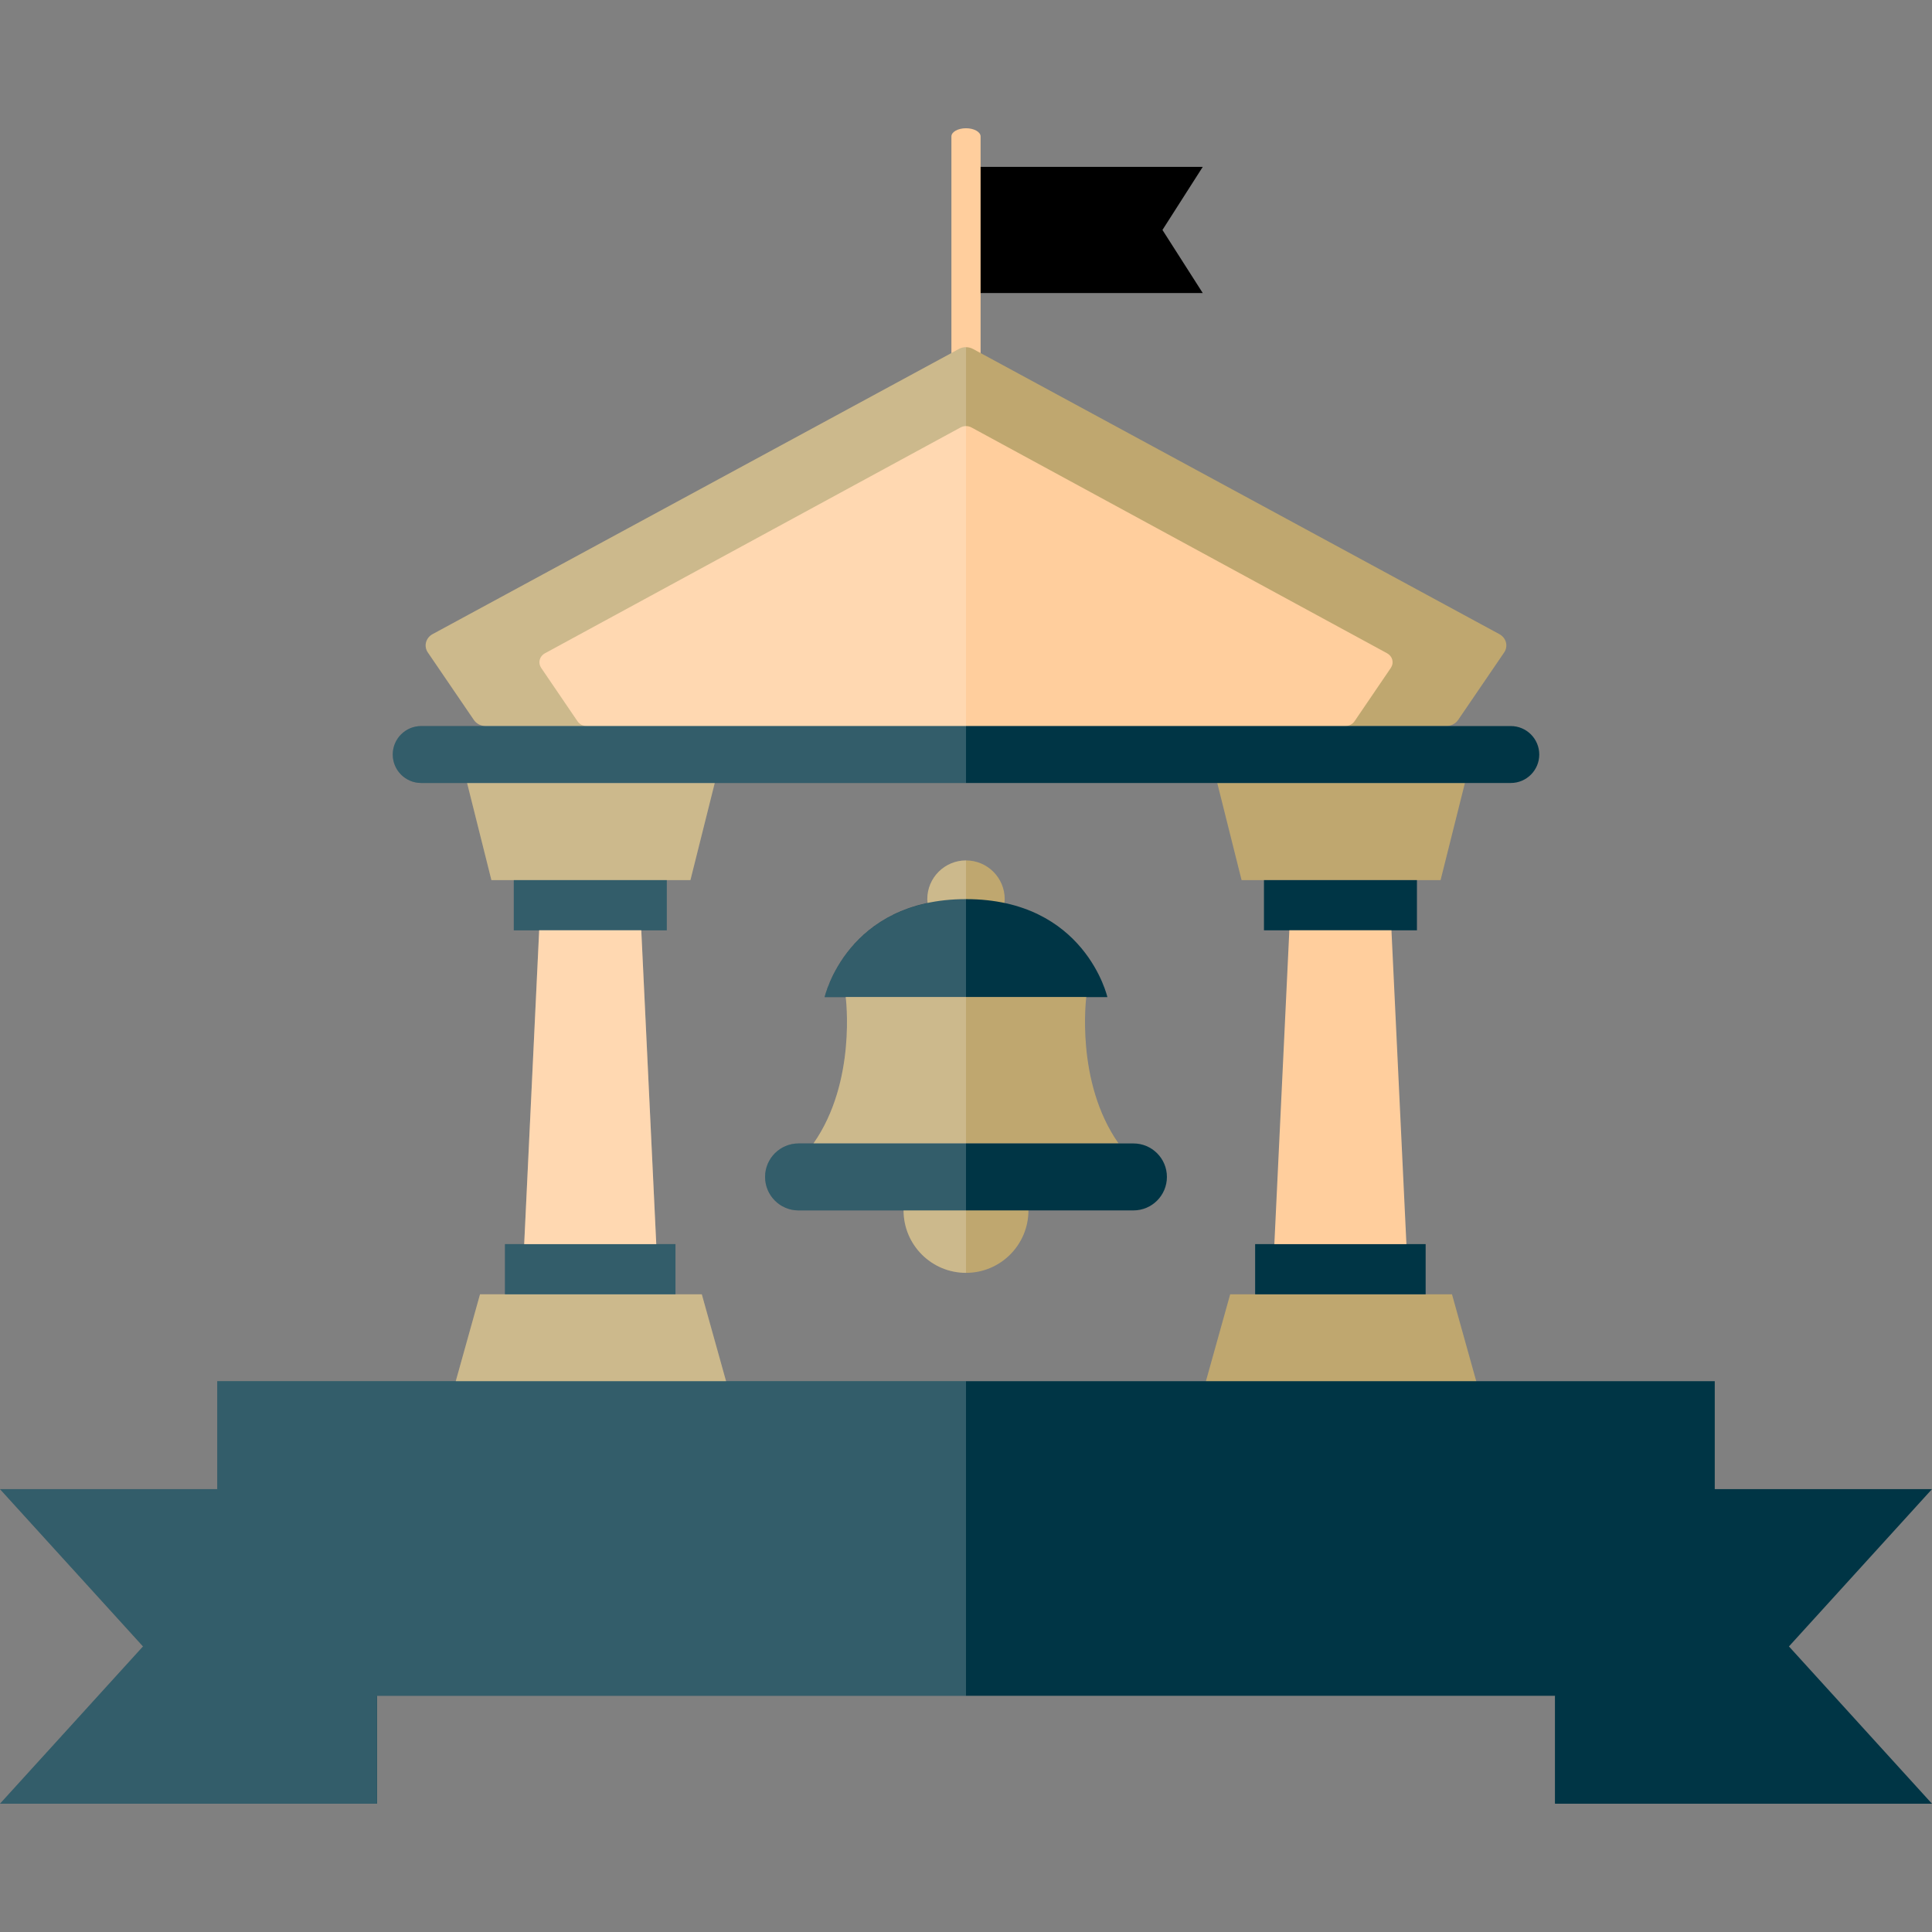 <?xml version="1.0" encoding="iso-8859-1"?>
<!-- Uploaded to: SVG Repo, www.svgrepo.com, Generator: SVG Repo Mixer Tools -->
<svg version="1.1" id="Layer_1" xmlns="http://www.w3.org/2000/svg" xmlns:xlink="http://www.w3.org/1999/xlink"
     viewBox="0 0 121.432 121.432" xml:space="preserve">
<rect x="0" y="0" width="121.432" height="121.432" fill="#808080" stroke="none"/>
<g>
	<polygon style="fill:currentColor;" points="75.597,10.488 60.278,10.488 60.278,14.453 60.278,18.419 75.597,18.419 73.064,14.453 	"/>
    <path style="fill:#FFCE9D;" d="M61.633,26.38c0,0.284-0.411,0.514-0.917,0.514l0,0c-0.506,0-0.917-0.23-0.917-0.514V8.575
		c0-0.284,0.411-0.514,0.917-0.514l0,0c0.506,0,0.917,0.23,0.917,0.514V26.38z"/>
    <path style="fill:#BFA76F;" d="M94.654,40.374c-0.057-0.217-0.206-0.403-0.413-0.516L61.159,21.934
		c-0.274-0.149-0.613-0.149-0.887,0L27.191,39.857c-0.208,0.112-0.356,0.298-0.413,0.516c-0.057,0.217-0.016,0.446,0.113,0.636
		l2.896,4.246c0.162,0.237,0.442,0.38,0.744,0.38h60.37c0.301,0,0.581-0.144,0.744-0.38l2.896-4.246
		C94.67,40.819,94.71,40.59,94.654,40.374z"/>
    <path style="fill:#FFCE9D;" d="M87.51,41.47c-0.045-0.172-0.162-0.32-0.326-0.409L61.066,26.87c-0.216-0.118-0.484-0.118-0.7,0
		L34.248,41.062c-0.164,0.089-0.282,0.236-0.326,0.409c-0.045,0.171-0.013,0.353,0.089,0.503l2.287,3.361
		c0.127,0.188,0.349,0.301,0.587,0.301h47.663c0.238,0,0.459-0.114,0.587-0.301l2.287-3.361
		C87.523,41.822,87.555,41.641,87.51,41.47z"/>
    <g>
		<g>
			<polygon style="fill:#BFA76F;" points="37.141,49.214 29.358,49.214 30.887,55.318 37.141,55.318 43.395,55.318 44.923,49.214
							"/>
            <rect x="32.294" y="55.318" style="fill:#003545;" width="9.615" height="3.155"/>
            <polygon style="fill:#BFA76F;" points="37.141,87.455 28.466,87.455 30.17,81.351 37.141,81.351 44.111,81.351 45.815,87.455
				"/>
            <rect x="31.739" y="78.196" style="fill:#003545;" width="10.717" height="3.155"/>
            <polygon style="fill:#FFCE9D;" points="40.306,58.472 37.097,58.472 33.889,58.472 32.947,78.196 37.097,78.196 41.248,78.196
							"/>
		</g>
        <g>
			<polygon style="fill:#BFA76F;" points="84.291,49.214 76.508,49.214 78.037,55.318 84.291,55.318 90.545,55.318 92.074,49.214
							"/>
            <rect x="79.444" y="55.318" style="fill:#003545;" width="9.615" height="3.155"/>
            <polygon style="fill:#BFA76F;" points="84.291,87.455 75.616,87.455 77.32,81.351 84.291,81.351 91.262,81.351 92.966,87.455
				"/>
            <rect x="78.889" y="78.196" style="fill:#003545;" width="10.717" height="3.155"/>
            <polygon style="fill:#FFCE9D;" points="87.457,58.472 84.248,58.472 81.039,58.472 80.097,78.196 84.248,78.196 88.398,78.196
							"/>
		</g>
	</g>
    <g>
		<circle style="fill:#BFA76F;" cx="60.716" cy="56.513" r="2.433"/>
        <circle style="fill:#BFA76F;" cx="60.716" cy="76.078" r="3.925"/>
        <path style="fill:#003545;" d="M60.716,56.513c-7.483,0-8.886,6.158-8.886,6.158h8.886h8.886
			C69.602,62.67,68.199,56.513,60.716,56.513z"/>
        <path style="fill:#BFA76F;" d="M68.277,62.67h-7.561h-7.561c0,0,0.702,5.313-2.027,9.198h9.588h9.588
			C67.575,67.983,68.277,62.67,68.277,62.67z"/>
        <path style="fill:#003545;" d="M73.344,73.973c0,1.163-0.942,2.105-2.104,2.105H50.192c-1.162,0-2.104-0.942-2.104-2.105l0,0
			c0-1.162,0.942-2.104,2.104-2.104h21.047C72.401,71.868,73.344,72.811,73.344,73.973L73.344,73.973z"/>
	</g>
    <g>
		<polygon style="fill:#003545;" points="121.432,93.596 97.743,93.596 97.743,103.483 97.743,113.37 121.432,113.37
			112.441,103.483 		"/>
        <polygon style="fill:#003545;" points="107.777,106.586 97.743,113.37 97.743,106.586 		"/>
        <polygon style="fill:#003545;" points="0,93.596 23.688,93.596 23.688,103.483 23.688,113.37 0,113.37 8.99,103.483 		"/>
        <rect x="13.654" y="86.812" style="fill:#003545;" width="94.123" height="19.774"/>
        <polygon style="fill:#003545;" points="13.654,106.586 23.688,113.37 23.688,106.586 		"/>
	</g>
    <path style="fill:#003545;" d="M96.747,47.424c0,0.988-0.801,1.789-1.789,1.789H26.474c-0.988,0-1.789-0.801-1.789-1.789l0,0
		c0-0.988,0.801-1.789,1.789-1.789h68.484C95.946,45.635,96.747,46.437,96.747,47.424L96.747,47.424z"/>
    <g style="opacity:0.2;">
		<path style="fill:#FFFFFF;" d="M50.192,71.868c-1.162,0-2.104,0.942-2.104,2.104c0,1.163,0.942,2.105,2.104,2.105h6.599
			c0,2.168,1.757,3.925,3.925,3.925V54.079c-1.344,0-2.433,1.089-2.433,2.433c0,0.083,0.016,0.163,0.025,0.245
			c-5.382,1.135-6.478,5.913-6.478,5.913h1.325c0,0,0.702,5.313-2.027,9.198H50.192z"/>
        <path style="fill:#FFFFFF;" d="M60.716,86.812h-15.08l-1.524-5.46h-1.655v-3.155h-1.208l-0.941-19.724h1.603v-3.155h1.485
			l1.529-6.104h15.792V21.822c-0.153,0-0.307,0.037-0.443,0.112L27.191,39.857c-0.208,0.112-0.356,0.298-0.413,0.516
			c-0.057,0.217-0.017,0.446,0.113,0.636l2.896,4.246c0.162,0.237,0.442,0.38,0.744,0.38h-4.058c-0.988,0-1.789,0.801-1.789,1.789
			c0,0.988,0.801,1.789,1.789,1.789h2.884l1.529,6.104h1.408v3.155h1.594l-0.941,19.724h-1.208v3.155H30.17l-1.524,5.46H13.654
			v6.784H0l8.99,9.887L0,113.37h23.688v-6.784h37.027L60.716,86.812L60.716,86.812z"/>
	</g>
</g>
</svg>